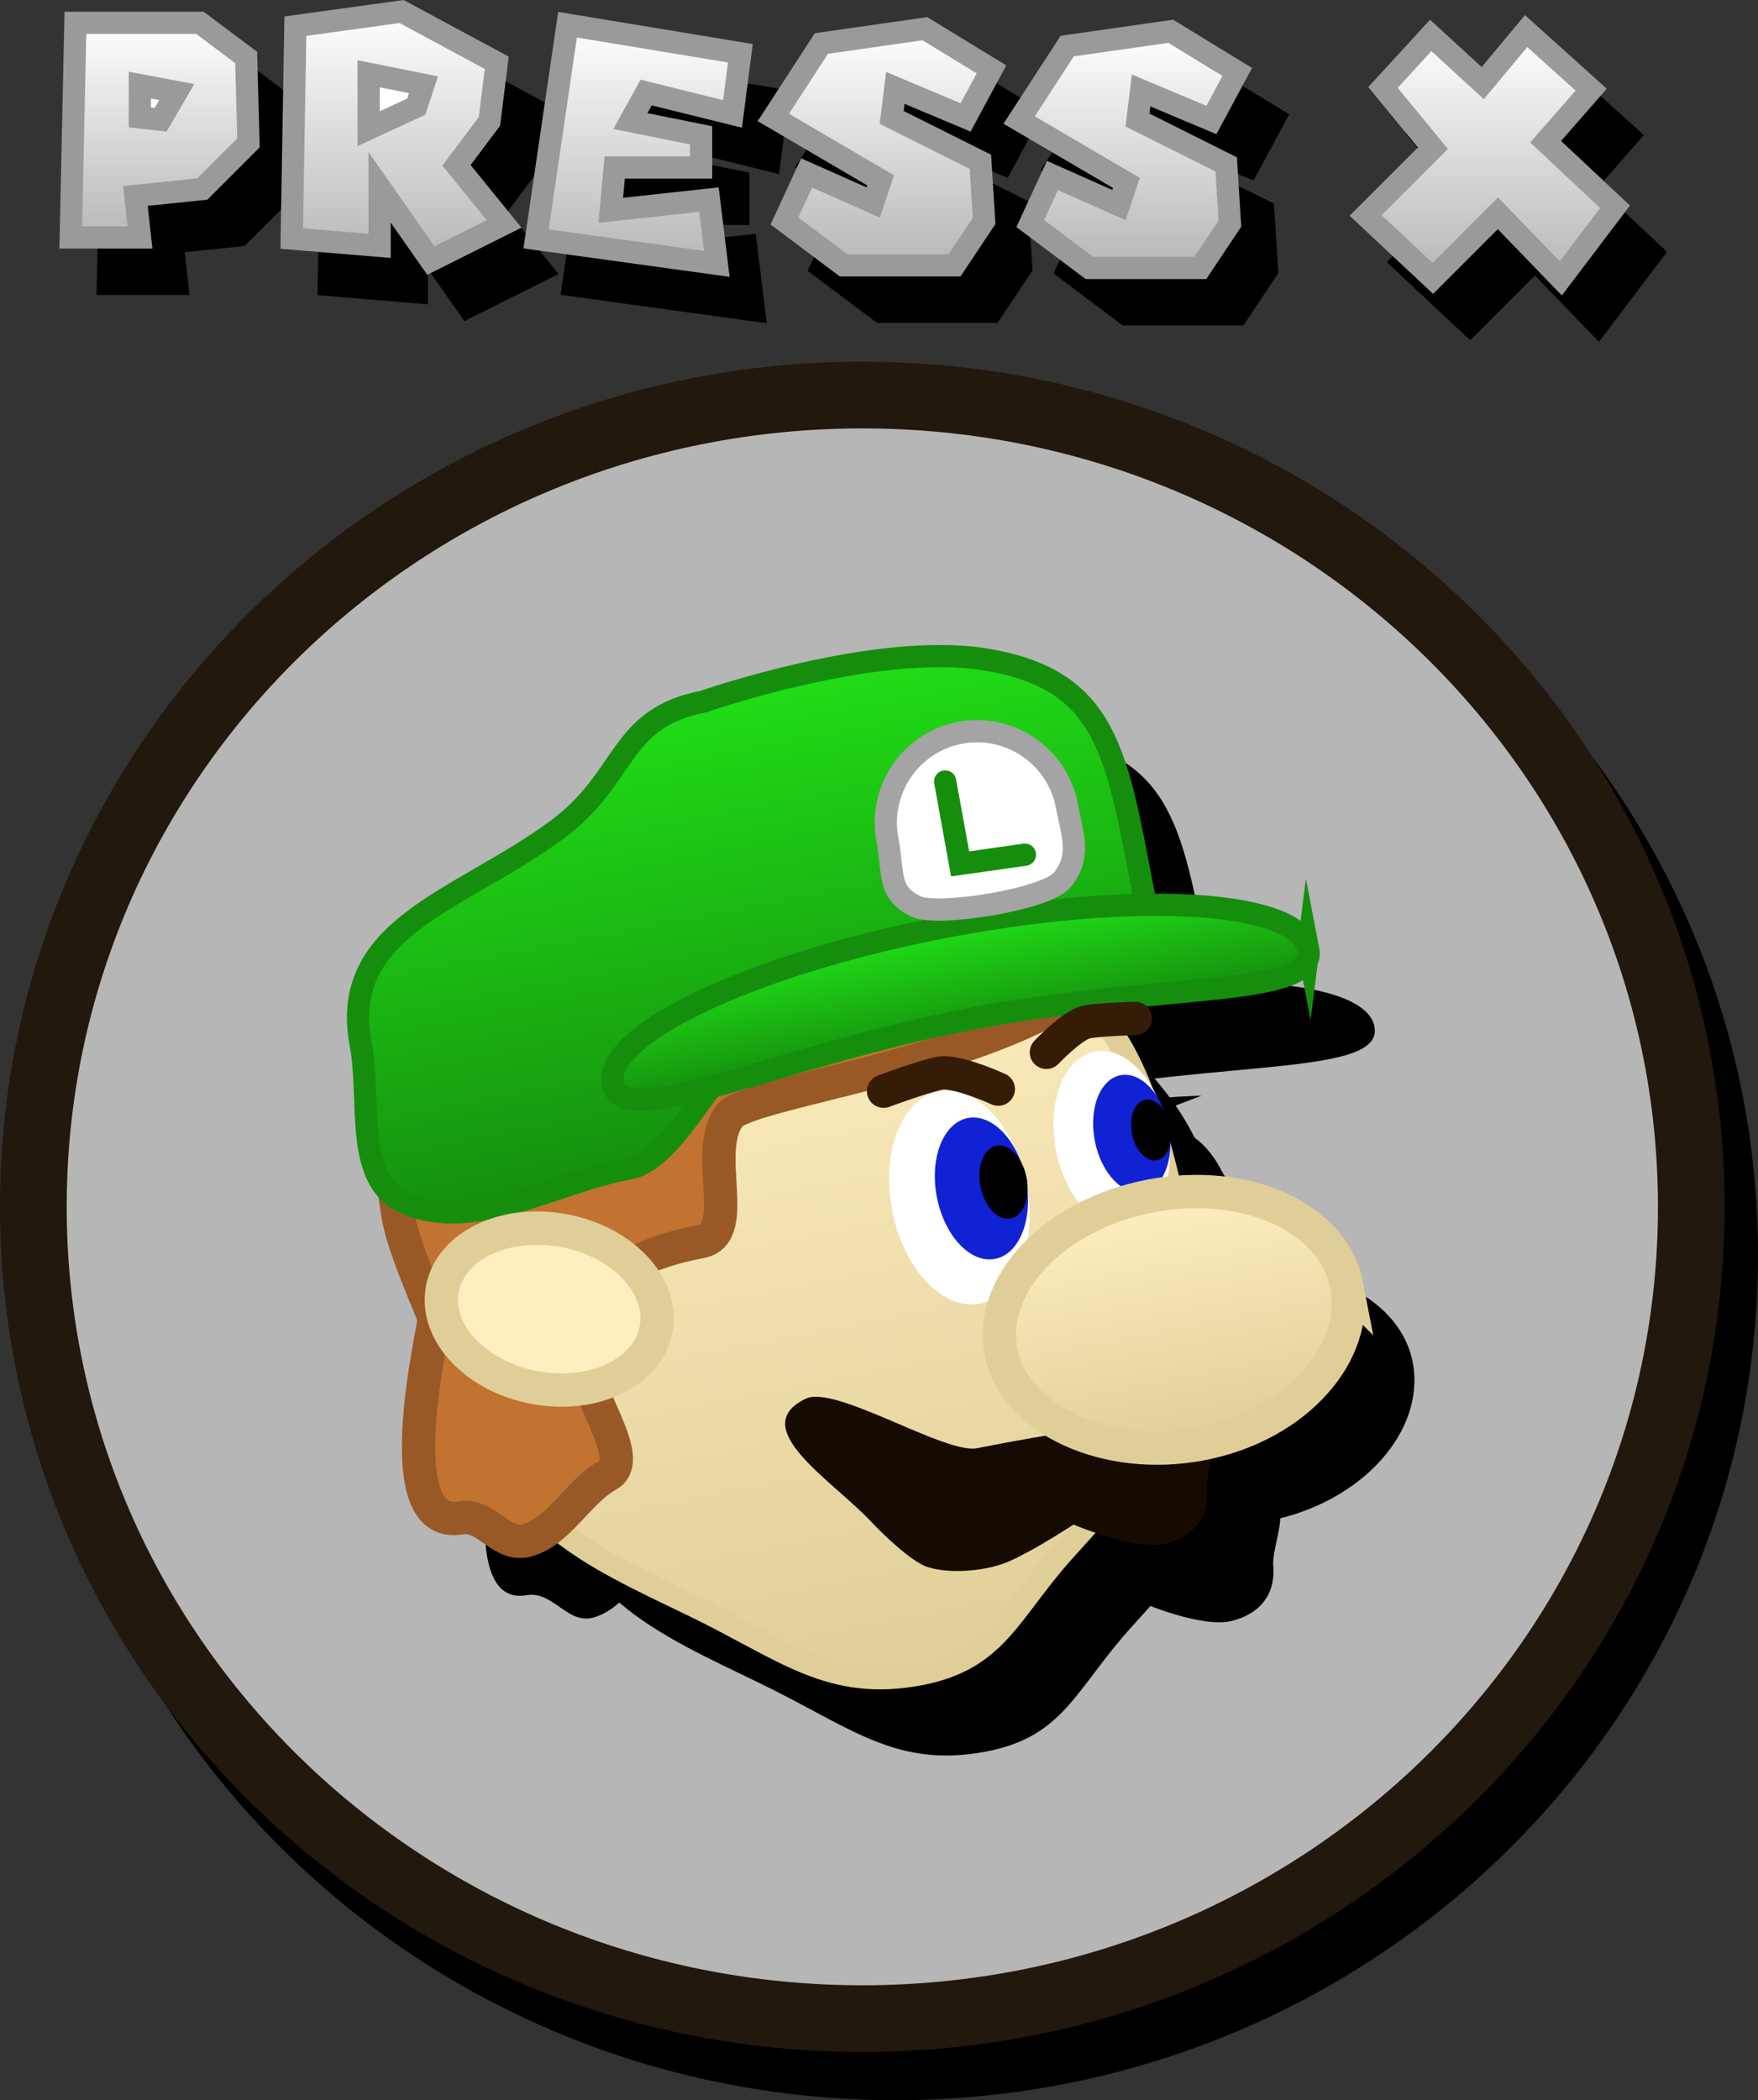 <svg version="1.1" xmlns="http://www.w3.org/2000/svg" xmlns:xlink="http://www.w3.org/1999/xlink" width="79.074" height="94.454" viewBox="0,0,79.074,94.454"><rect x="0" y="0" width="79.074" height="94.454" fill="#333333" stroke="none"/><defs><linearGradient x1="234.38" y1="174.235" x2="240.896" y2="207.909" gradientUnits="userSpaceOnUse" id="color-1"><stop offset="0" stop-color="#ffefc0"/><stop offset="1" stop-color="#e0ce98"/></linearGradient><linearGradient x1="231.646" y1="163.667" x2="235.624" y2="184.229" gradientUnits="userSpaceOnUse" id="color-2"><stop offset="0" stop-color="#20de16"/><stop offset="1" stop-color="#158e0e"/></linearGradient><linearGradient x1="242.892" y1="174.131" x2="243.869" y2="179.18" gradientUnits="userSpaceOnUse" id="color-3"><stop offset="0" stop-color="#20de16"/><stop offset="1" stop-color="#158e0e"/></linearGradient><linearGradient x1="252.192" y1="186.218" x2="254.355" y2="197.392" gradientUnits="userSpaceOnUse" id="color-4"><stop offset="0" stop-color="#ffefc0"/><stop offset="1" stop-color="#e0ce98"/></linearGradient><linearGradient x1="229.17" y1="133.539" x2="229.17" y2="144.296" gradientUnits="userSpaceOnUse" id="color-5"><stop offset="0" stop-color="#ffffff"/><stop offset="1" stop-color="#b7b7b7"/></linearGradient><linearGradient x1="267.499" y1="133.825" x2="267.499" y2="144.947" gradientUnits="userSpaceOnUse" id="color-6"><stop offset="0" stop-color="#ffffff"/><stop offset="1" stop-color="#b7b7b7"/></linearGradient><linearGradient x1="207.643" y1="133.453" x2="207.643" y2="143.107" gradientUnits="userSpaceOnUse" id="color-7"><stop offset="0" stop-color="#ffffff"/><stop offset="1" stop-color="#b7b7b7"/></linearGradient><linearGradient x1="218.36" y1="132.944" x2="218.36" y2="144.144" gradientUnits="userSpaceOnUse" id="color-8"><stop offset="0" stop-color="#ffffff"/><stop offset="1" stop-color="#b7b7b7"/></linearGradient><linearGradient x1="240.155" y1="133.718" x2="240.155" y2="144.361" gradientUnits="userSpaceOnUse" id="color-9"><stop offset="0" stop-color="#ffffff"/><stop offset="1" stop-color="#b7b7b7"/></linearGradient><linearGradient x1="251.21" y1="133.834" x2="251.21" y2="144.477" gradientUnits="userSpaceOnUse" id="color-10"><stop offset="0" stop-color="#ffffff"/><stop offset="1" stop-color="#b7b7b7"/></linearGradient></defs><g transform="translate(-200.463,-132.427)"><g data-paper-data="{&quot;isPaintingLayer&quot;:true}" fill-rule="nonzero" stroke-linejoin="miter" stroke-miterlimit="10" stroke-dasharray="" stroke-dashoffset="0" style="mix-blend-mode: normal"><path d="M203.463,188.87c0,-20.164 16.694,-36.51 37.287,-36.51c20.593,0 37.287,16.346 37.287,36.51c0,20.164 -16.694,36.51 -37.287,36.51c-20.593,0 -37.287,-16.346 -37.287,-36.51z" fill="#000000" stroke="#000000" stroke-width="3" stroke-linecap="butt"/><path d="M201.963,186.704c0,-20.164 16.694,-36.51 37.287,-36.51c20.593,0 37.287,16.346 37.287,36.51c0,20.164 -16.694,36.51 -37.287,36.51c-20.593,0 -37.287,-16.346 -37.287,-36.51z" fill="#b6b6b6" stroke="#21180e" stroke-width="3" stroke-linecap="butt"/><g><g fill="#000000" stroke="none" stroke-width="0"><path d="M256.652,192.013c1.213,6.266 -1.566,9.484 -5.255,13.544c-2.57,2.828 -3.048,4.961 -6.553,5.639c-4.073,0.788 -6.12,-1.087 -10.117,-3.025c-4.861,-2.358 -8.762,-3.928 -9.956,-10.099c-0.617,-3.19 -1.808,-11.298 -1.001,-14.243c1.859,-6.786 9.01,-3.753 14.688,-4.851c0,0 8.725,-4.47 12.991,0.817c2.025,2.509 3.498,3.405 5.203,12.218z" stroke-linecap="butt"/><path d="M253.139,173.544c6.645,9.094 -15.585,10.918 -16.872,12.527c-1.263,1.58 0.535,5.316 -1.292,5.669c-2.561,0.495 -5.286,1.544 -5.391,4.774c-0.061,1.869 2.533,4.982 1.192,5.732c-1.322,0.739 -2.196,2.542 -3.632,2.932c-1.165,0.316 -1.809,-1.216 -2.997,-1.009c-3.383,0.589 -1.17,-8.504 -1.175,-8.957c-0.002,-0.151 -1.307,-2.993 -1.587,-4.442c-1.521,-7.858 3.939,-13.249 8.054,-14.046c4.115,-0.796 17.056,-12.275 23.701,-3.181z" stroke-linecap="butt"/><path d="M258.03,200.428c0.119,0.617 -0.35,1.789 -0.297,2.415c0.113,1.329 -0.644,2.188 -1.881,2.488c-1.365,0.331 -4.124,-0.864 -4.124,-0.864c0,0 -1.685,1.112 -2.869,1.643c-0.992,0.445 -2.629,0.596 -3.672,0.278c-0.733,-0.223 -2.051,-1.501 -2.587,-2.073c-1.697,-1.813 -5.627,-4.205 -2.919,-5.508c1.332,-0.641 6.257,2.507 7.705,2.227c0,0 2.422,-0.48 3.639,-0.648c2.76,-0.381 6.44,-2.879 7.005,0.042z" stroke-linecap="butt"/><path d="M254.879,176.099c1.218,6.294 -6.557,3.779 -16.279,5.66c-2.354,0.455 -4.465,6.248 -6.823,6.681c-3.343,0.613 -7.237,3.025 -10.27,1.484c-2.141,-1.088 -1.38,-4.652 -1.837,-7.013c-1.032,-5.333 4.493,-6.482 8.849,-9.711c3.166,-2.348 2.703,-4.999 6.571,-5.747c0,0 7.695,-2.689 12.629,-1.899c5.585,0.894 5.942,4.251 7.159,10.544z" stroke-linecap="butt"/><path d="M262.285,178.593c0.429,2.216 -6.612,1.473 -15.25,3.145c-8.637,1.671 -15.6,5.124 -16.029,2.908c-0.429,-2.216 6.225,-5.368 14.863,-7.039c8.637,-1.671 15.987,-1.23 16.416,0.987z" stroke-linecap="butt"/><path d="M251.423,172.123c0.264,1.366 0.646,2.27 -0.184,3.331c-0.716,0.916 -5.651,1.667 -6.581,1.223c-1.325,-0.634 -1.01,-1.498 -1.299,-2.993c-0.432,-2.231 1.023,-4.39 3.25,-4.821c2.227,-0.431 4.382,1.029 4.814,3.26z" stroke-linecap="butt"/><path d="M249.609,189.173c0.51,2.635 -0.429,5.033 -2.097,5.356c-1.668,0.323 -3.433,-1.552 -3.943,-4.187c-0.51,-2.635 0.429,-5.033 2.097,-5.356c1.668,-0.323 3.433,1.552 3.943,4.187z" stroke-linecap="butt"/><path d="M243.182,184.977c0,0 2.206,-0.815 2.682,-0.824c0.852,-0.016 2.477,0.732 2.477,0.732" data-paper-data="{&quot;origRot&quot;:0}" stroke-linecap="round"/><path d="M249.588,188.964c0.338,1.749 -0.285,3.34 -1.391,3.555c-1.107,0.214 -2.278,-1.03 -2.617,-2.779c-0.338,-1.749 0.285,-3.34 1.391,-3.555c1.107,-0.214 2.278,1.03 2.617,2.779z" stroke-linecap="butt"/><path d="M249.614,188.864c0.175,0.904 -0.147,1.727 -0.719,1.838c-0.572,0.111 -1.178,-0.533 -1.353,-1.437c-0.175,-0.904 0.147,-1.727 0.719,-1.838c0.572,-0.111 1.178,0.533 1.353,1.437z" stroke-linecap="butt"/><path d="M252.678,183.2c1.383,-0.268 2.847,1.287 3.27,3.472c0.423,2.185 -0.355,4.173 -1.738,4.441c-1.383,0.268 -2.847,-1.287 -3.27,-3.472c-0.423,-2.185 0.355,-4.173 1.738,-4.441z" data-paper-data="{&quot;index&quot;:null}" stroke-linecap="butt"/><path d="M250.507,183.23c0,0 1.018,-1.078 1.679,-1.329c0.369,-0.141 2.319,-0.196 2.319,-0.196" data-paper-data="{&quot;origRot&quot;:0,&quot;index&quot;:null}" stroke-linecap="round"/><path d="M253.838,184.26c0.918,-0.178 1.889,0.854 2.17,2.304c0.281,1.45 -0.236,2.77 -1.154,2.947c-0.918,0.178 -1.889,-0.854 -2.17,-2.304c-0.281,-1.45 0.236,-2.77 1.154,-2.947z" data-paper-data="{&quot;index&quot;:null}" stroke-linecap="butt"/><path d="M254.951,185.364c0.475,-0.092 0.977,0.442 1.122,1.192c0.145,0.75 -0.122,1.432 -0.597,1.524c-0.475,0.092 -0.977,-0.442 -1.122,-1.192c-0.145,-0.75 0.122,-1.432 0.597,-1.524z" data-paper-data="{&quot;index&quot;:null}" stroke-linecap="butt"/><path d="M264.006,193.694c0.588,3.04 -2.22,6.311 -6.512,7.142c-4.292,0.831 -8.442,-1.094 -9.03,-4.134c-0.588,-3.04 2.414,-6.178 6.706,-7.008c4.292,-0.831 8.248,0.961 8.837,4.001z" stroke-linecap="butt"/><path d="M232.979,195.495c-0.227,1.972 -2.575,3.249 -5.246,2.852c-2.67,-0.396 -4.651,-2.316 -4.424,-4.288c0.227,-1.972 2.575,-3.249 5.246,-2.852c2.67,0.396 4.651,2.316 4.424,4.288z" data-paper-data="{&quot;origRot&quot;:0}" stroke-linecap="butt"/><path d="M249.54,174.341l-2.915,0.414l-0.672,-3.706" stroke-linecap="round"/></g><g><path d="M253.675,188.538c1.213,6.266 -1.566,9.484 -5.255,13.544c-2.57,2.828 -3.048,4.961 -6.553,5.639c-4.073,0.788 -6.12,-1.087 -10.117,-3.025c-4.861,-2.358 -8.762,-3.928 -9.956,-10.099c-0.617,-3.19 -1.808,-11.298 -1.001,-14.243c1.859,-6.786 9.01,-3.753 14.688,-4.851c0,0 8.725,-4.47 12.991,0.817c2.025,2.509 3.498,3.405 5.203,12.218z" fill="url(#color-1)" stroke="#e0ce98" stroke-width="1" stroke-linecap="butt"/><path d="M250.162,170.069c6.645,9.094 -15.585,10.918 -16.872,12.527c-1.263,1.58 0.535,5.316 -1.292,5.669c-2.561,0.495 -5.286,1.544 -5.391,4.774c-0.061,1.869 2.533,4.982 1.192,5.732c-1.322,0.739 -2.196,2.542 -3.632,2.932c-1.165,0.316 -1.809,-1.216 -2.997,-1.009c-3.383,0.589 -1.17,-8.504 -1.175,-8.957c-0.002,-0.151 -1.307,-2.993 -1.587,-4.442c-1.521,-7.858 3.939,-13.249 8.054,-14.046c4.115,-0.796 17.056,-12.275 23.701,-3.181z" fill="#c27231" stroke="#985926" stroke-width="1.5" stroke-linecap="butt"/><path d="M255.053,196.953c0.119,0.617 -0.35,1.789 -0.297,2.415c0.113,1.329 -0.644,2.188 -1.881,2.488c-1.365,0.331 -4.124,-0.864 -4.124,-0.864c0,0 -1.685,1.112 -2.869,1.643c-0.992,0.445 -2.629,0.596 -3.672,0.278c-0.733,-0.223 -2.051,-1.501 -2.587,-2.073c-1.697,-1.813 -5.627,-4.205 -2.919,-5.508c1.332,-0.641 6.257,2.507 7.705,2.227c0,0 2.422,-0.48 3.639,-0.648c2.76,-0.381 6.44,-2.879 7.005,0.042z" fill="#160b02" stroke="none" stroke-width="0" stroke-linecap="butt"/><path d="M251.902,172.624c1.218,6.294 -6.557,3.779 -16.279,5.66c-2.354,0.455 -4.465,6.248 -6.823,6.681c-3.343,0.613 -7.237,3.025 -10.27,1.484c-2.141,-1.088 -1.38,-4.652 -1.837,-7.013c-1.032,-5.333 4.493,-6.482 8.849,-9.711c3.166,-2.348 2.703,-4.999 6.571,-5.747c0,0 7.695,-2.689 12.629,-1.899c5.585,0.894 5.942,4.251 7.159,10.544z" fill="url(#color-2)" stroke="#158e0e" stroke-width="1" stroke-linecap="butt"/><path d="M259.308,175.118c0.429,2.216 -6.612,1.473 -15.25,3.145c-8.637,1.671 -15.6,5.124 -16.029,2.908c-0.429,-2.216 6.225,-5.368 14.863,-7.039c8.637,-1.671 15.987,-1.23 16.416,0.987z" fill="url(#color-3)" stroke="#158e0e" stroke-width="1" stroke-linecap="butt"/><path d="M248.446,168.648c0.264,1.366 0.646,2.27 -0.184,3.331c-0.716,0.916 -5.651,1.667 -6.581,1.223c-1.325,-0.634 -1.01,-1.498 -1.299,-2.993c-0.432,-2.231 1.023,-4.39 3.25,-4.821c2.227,-0.431 4.382,1.029 4.814,3.26z" fill="#ffffff" stroke="#a4a4a4" stroke-width="1" stroke-linecap="butt"/><path d="M246.632,185.698c0.51,2.635 -0.429,5.033 -2.097,5.356c-1.668,0.323 -3.433,-1.552 -3.943,-4.187c-0.51,-2.635 0.429,-5.033 2.097,-5.356c1.668,-0.323 3.433,1.552 3.943,4.187z" fill="#ffffff" stroke="none" stroke-width="0" stroke-linecap="butt"/><path d="M240.206,181.502c0,0 2.206,-0.815 2.682,-0.824c0.852,-0.016 2.477,0.732 2.477,0.732" data-paper-data="{&quot;origRot&quot;:0}" fill="none" stroke="#351c06" stroke-width="1.5" stroke-linecap="round"/><path d="M246.611,185.489c0.338,1.749 -0.285,3.34 -1.391,3.555c-1.107,0.214 -2.278,-1.03 -2.617,-2.779c-0.338,-1.749 0.285,-3.34 1.391,-3.555c1.107,-0.214 2.278,1.03 2.617,2.779z" fill="#1121d4" stroke="none" stroke-width="0" stroke-linecap="butt"/><path d="M246.637,185.389c0.175,0.904 -0.147,1.727 -0.719,1.838c-0.572,0.111 -1.178,-0.533 -1.353,-1.437c-0.175,-0.904 0.147,-1.727 0.719,-1.838c0.572,-0.111 1.178,0.533 1.353,1.437z" fill="#000000" stroke="none" stroke-width="0" stroke-linecap="butt"/><path d="M249.701,179.725c1.383,-0.268 2.847,1.287 3.27,3.472c0.423,2.185 -0.355,4.173 -1.738,4.441c-1.383,0.268 -2.847,-1.287 -3.27,-3.472c-0.423,-2.185 0.355,-4.173 1.738,-4.441z" data-paper-data="{&quot;index&quot;:null}" fill="#ffffff" stroke="none" stroke-width="0" stroke-linecap="butt"/><path d="M247.53,179.755c0,0 1.018,-1.078 1.679,-1.329c0.369,-0.141 2.319,-0.196 2.319,-0.196" data-paper-data="{&quot;origRot&quot;:0,&quot;index&quot;:null}" fill="none" stroke="#351c06" stroke-width="1.5" stroke-linecap="round"/><path d="M250.861,180.785c0.918,-0.178 1.889,0.854 2.17,2.304c0.281,1.45 -0.236,2.77 -1.154,2.947c-0.918,0.178 -1.889,-0.854 -2.17,-2.304c-0.281,-1.45 0.236,-2.77 1.154,-2.947z" data-paper-data="{&quot;index&quot;:null}" fill="#1121d4" stroke="none" stroke-width="0" stroke-linecap="butt"/><path d="M251.975,181.889c0.475,-0.092 0.977,0.442 1.122,1.192c0.145,0.75 -0.122,1.432 -0.597,1.524c-0.475,0.092 -0.977,-0.442 -1.122,-1.192c-0.145,-0.75 0.122,-1.432 0.597,-1.524z" data-paper-data="{&quot;index&quot;:null}" fill="#000000" stroke="none" stroke-width="0" stroke-linecap="butt"/><path d="M261.029,190.219c0.588,3.04 -2.22,6.311 -6.512,7.142c-4.292,0.831 -8.442,-1.094 -9.03,-4.134c-0.588,-3.04 2.414,-6.178 6.706,-7.008c4.292,-0.831 8.248,0.961 8.837,4.001z" fill="url(#color-4)" stroke="#e0ce98" stroke-width="1.5" stroke-linecap="butt"/><path d="M230.002,192.02c-0.227,1.972 -2.575,3.249 -5.246,2.852c-2.67,-0.396 -4.651,-2.316 -4.424,-4.288c0.227,-1.972 2.575,-3.249 5.246,-2.852c2.67,0.396 4.651,2.316 4.424,4.288z" data-paper-data="{&quot;origRot&quot;:0}" fill="#ffefc0" stroke="#e0ce98" stroke-width="1.5" stroke-linecap="butt"/><path d="M246.563,170.866l-2.915,0.414l-0.672,-3.706" fill="none" stroke="#158e0e" stroke-width="1" stroke-linecap="round"/></g></g><g fill="#000000" stroke="#000000" stroke-width="1" stroke-linecap="round"><path d="M226.245,145.258l1.414,-9.634l7.775,1.284l-0.353,2.729l-3.887,-0.963l-0.707,1.284l3.181,0.642v1.445h-3.887l-0.177,1.927l4.417,-0.482l0.353,2.89z"/><path d="M266.582,141.178l-2.244,-2.732l2.146,-2.341l2.341,2.146l1.951,-2.341l2.927,2.634l-2.049,2.341l3.122,2.927l-2.439,3.22l-2.829,-2.927l-2.927,2.927l-3.024,-2.829z"/><path d="M205.315,145.192l0.208,-9.653h5.605l2.076,1.557l0.104,3.841l-2.076,2.076l-3.01,0.311l0.208,1.868z"/><path d="M209.357,139.898l-0.934,-0.104v-1.453l1.661,0.311z"/><path d="M215.253,145.241l0.165,-9.552l4.776,-0.659l4.282,2.306l-0.329,2.635l-1.482,1.976l2.141,2.635l-3.294,1.647l-2.306,-3.294v2.635z"/><path d="M218.711,140.3v-2.47l2.47,0.494l-0.329,0.988z" data-paper-data="{&quot;origPos&quot;:null}"/><path d="M242.239,139.794l3.991,1.996l0.166,2.661l-1.33,1.996h-4.989l-2.661,-1.996l0.998,-2.162l2.993,1.33l0.333,-0.998l-4.823,-2.827l2.162,-3.326l4.656,-0.665l2.993,1.829l-1.164,2.162l-3.16,-1.33z"/><path d="M253.295,139.911l3.991,1.996l0.166,2.661l-1.33,1.996h-4.989l-2.661,-1.996l0.998,-2.162l2.993,1.33l0.333,-0.998l-4.823,-2.827l2.162,-3.326l4.656,-0.665l2.993,1.829l-1.164,2.162l-3.16,-1.33z"/></g><path d="M224.576,143.172l1.414,-9.634l7.775,1.284l-0.353,2.729l-3.887,-0.963l-0.707,1.284l3.181,0.642v1.445h-3.887l-0.177,1.927l4.417,-0.482l0.353,2.89z" fill="url(#color-5)" stroke="#9a9a9a" stroke-width="1" stroke-linecap="round"/><path d="M264.913,139.093l-2.244,-2.732l2.146,-2.341l2.341,2.146l1.951,-2.341l2.927,2.634l-2.049,2.341l3.122,2.927l-2.439,3.22l-2.829,-2.927l-2.927,2.927l-3.024,-2.829z" fill="url(#color-6)" stroke="#9a9a9a" stroke-width="1" stroke-linecap="round"/><path d="M203.646,143.107l0.208,-9.653h5.605l2.076,1.557l0.104,3.841l-2.076,2.076l-3.01,0.311l0.208,1.868z" fill="url(#color-7)" stroke="#9a9a9a" stroke-width="1" stroke-linecap="round"/><path d="M207.688,137.813l-0.934,-0.104v-1.453l1.661,0.311z" fill="#ffffff" stroke="#9a9a9a" stroke-width="1" stroke-linecap="round"/><path d="M213.584,143.156l0.165,-9.552l4.776,-0.659l4.282,2.306l-0.329,2.635l-1.482,1.976l2.141,2.635l-3.294,1.647l-2.306,-3.294v2.635z" fill="url(#color-8)" stroke="#9a9a9a" stroke-width="1" stroke-linecap="round"/><path d="M217.043,138.215v-2.47l2.47,0.494l-0.329,0.988z" data-paper-data="{&quot;origPos&quot;:null}" fill="#ffffff" stroke="#9a9a9a" stroke-width="1" stroke-linecap="round"/><path d="M240.57,137.709l3.991,1.996l0.166,2.661l-1.33,1.996h-4.989l-2.661,-1.996l0.998,-2.162l2.993,1.33l0.333,-0.998l-4.823,-2.827l2.162,-3.326l4.656,-0.665l2.993,1.829l-1.164,2.162l-3.16,-1.33z" fill="url(#color-9)" stroke="#9a9a9a" stroke-width="1" stroke-linecap="round"/><path d="M251.626,137.825l3.991,1.996l0.166,2.661l-1.33,1.996h-4.989l-2.661,-1.996l0.998,-2.162l2.993,1.33l0.333,-0.998l-4.823,-2.827l2.162,-3.326l4.656,-0.665l2.993,1.829l-1.164,2.162l-3.16,-1.33z" fill="url(#color-10)" stroke="#9a9a9a" stroke-width="1" stroke-linecap="round"/></g></g></svg>